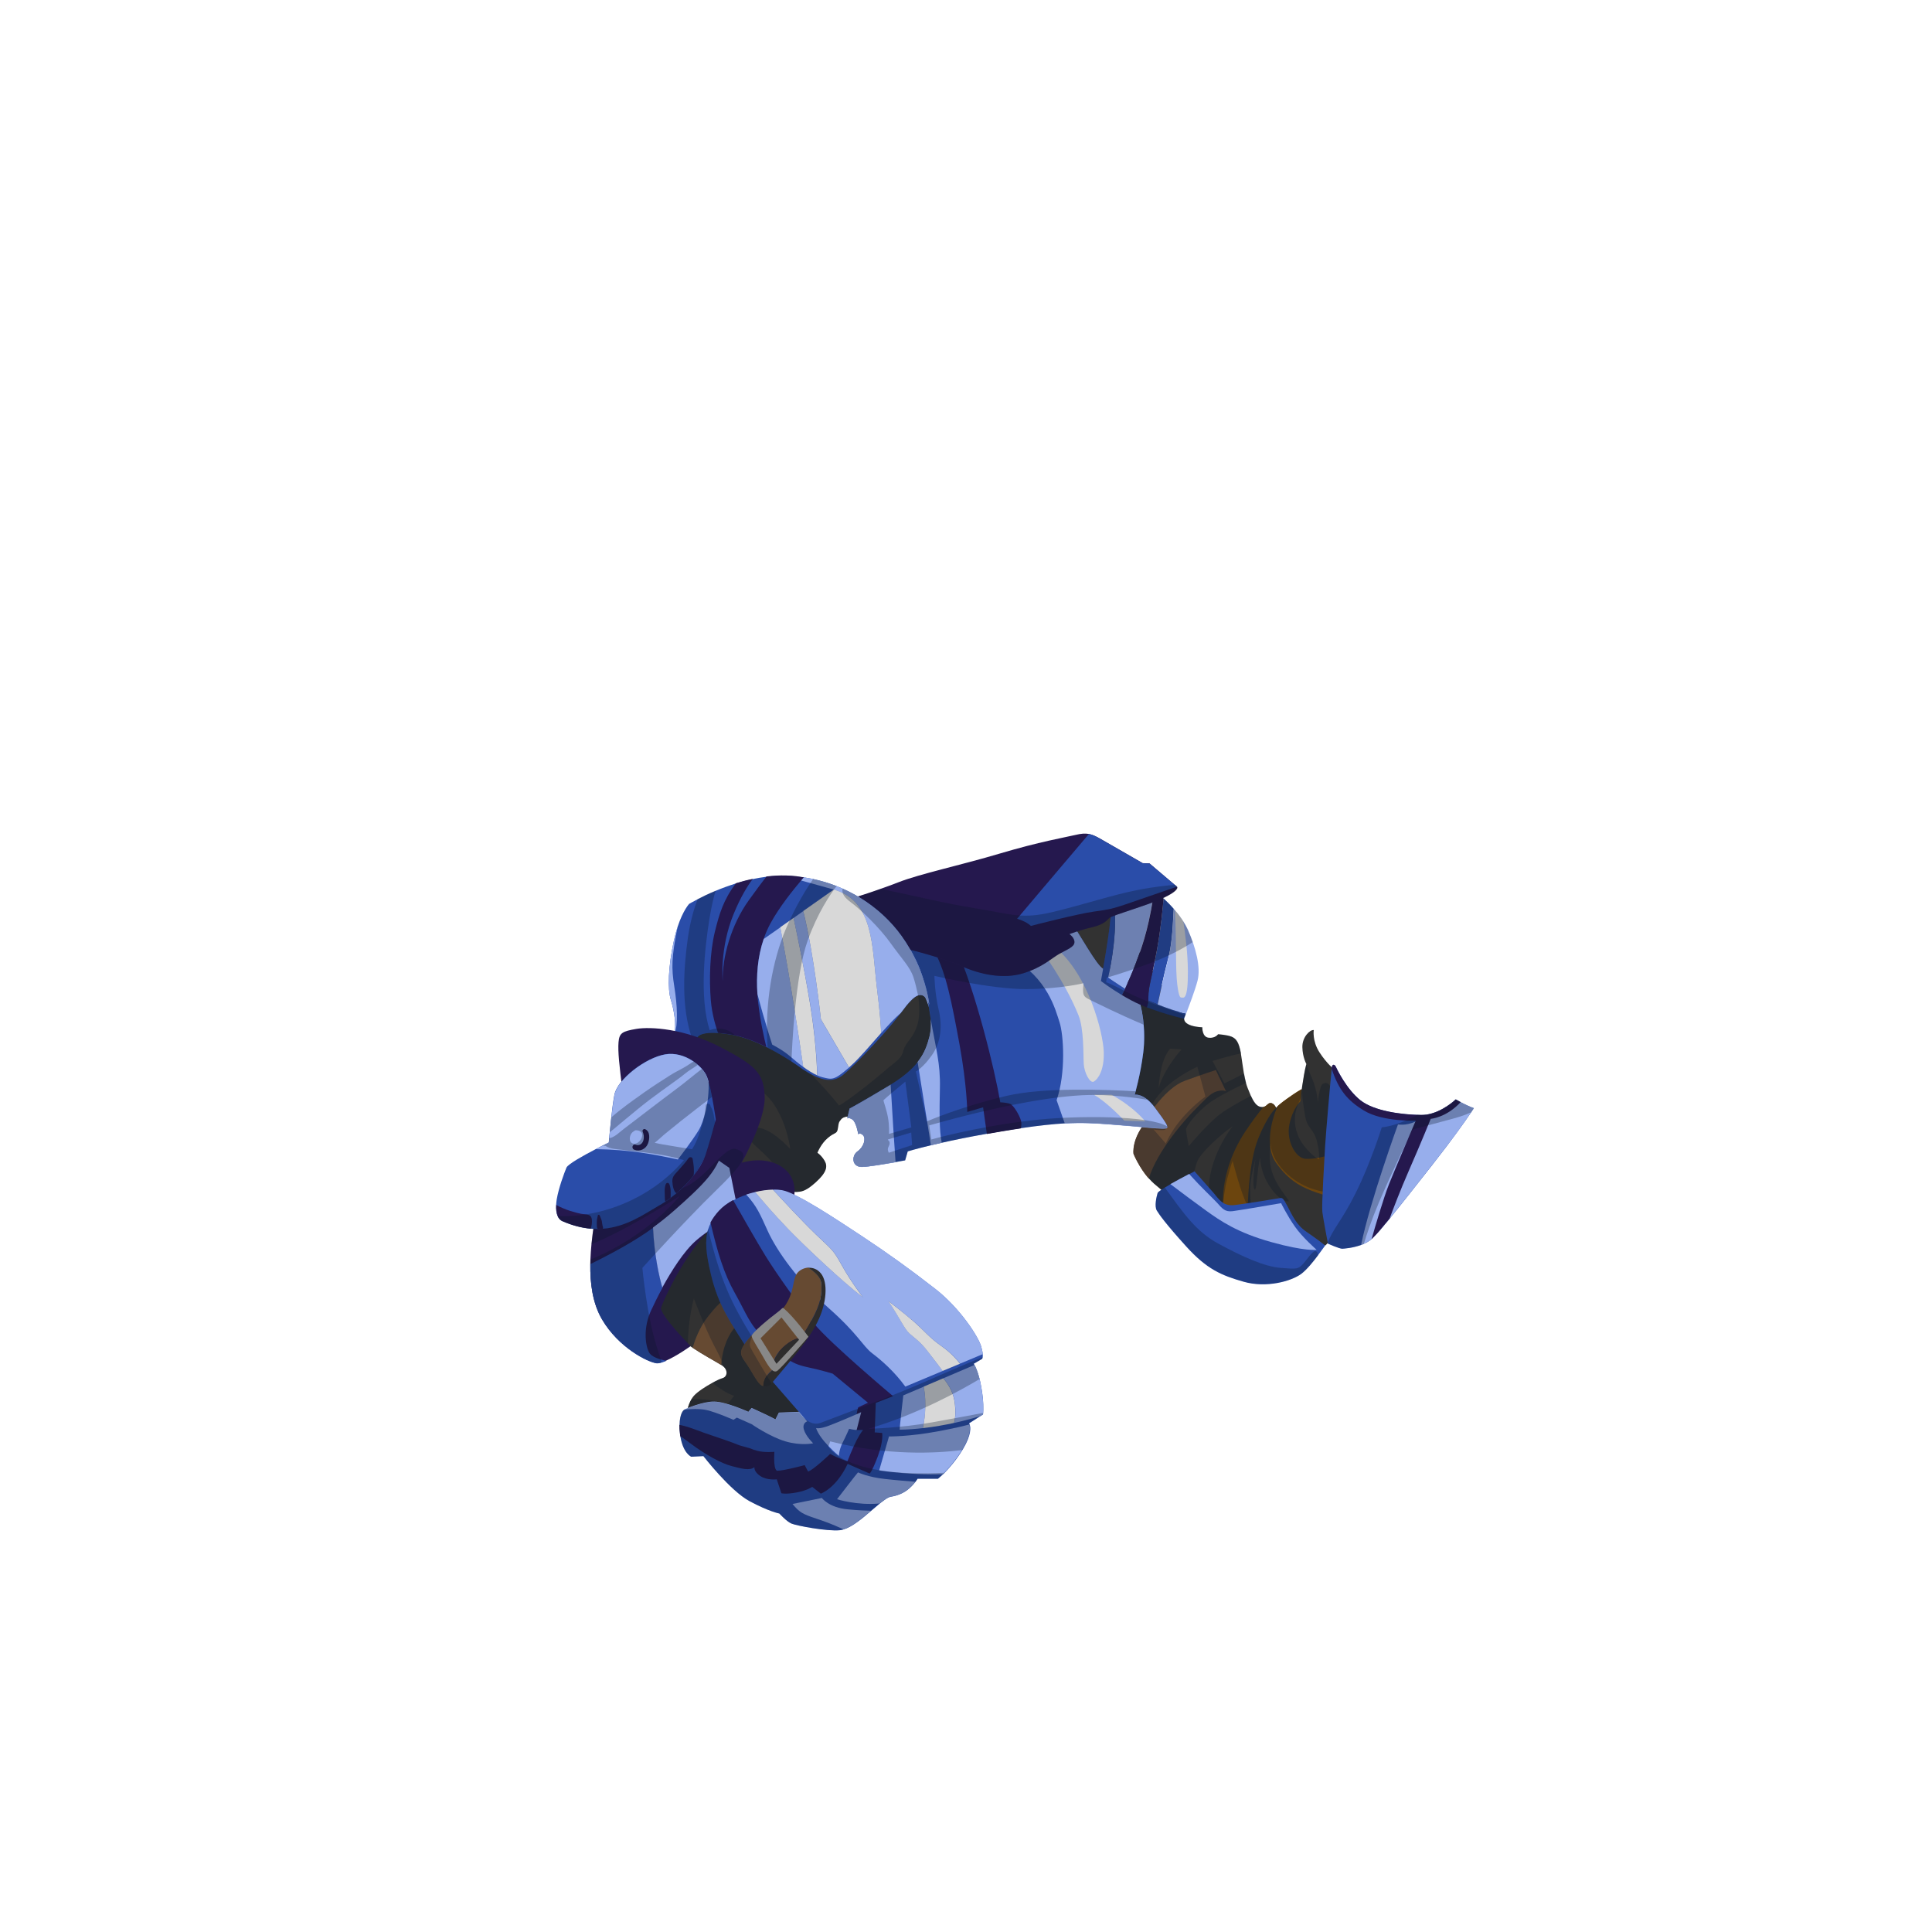 <?xml version="1.0" encoding="utf-8"?>
<!-- Generator: Adobe Illustrator 21.0.2, SVG Export Plug-In . SVG Version: 6.00 Build 0)  -->
<svg version="1.1" id="_x31_4_x5F_Top_x5F_ArmorSuit__x28_ARM_x29_"
	 xmlns="http://www.w3.org/2000/svg" xmlns:xlink="http://www.w3.org/1999/xlink" x="0px" y="0px" viewBox="0 0 2000 2000"
	 enable-background="new 0 0 2000 2000" xml:space="preserve">
<g>
	<g>
		<g>
			<path fill="#323232" d="M964.1,1098.9c-12.3,55.6-85.2,56.9-85.2,56.9s-5.7-0.2-8.2,3s-2.4,3-3.3,9.3c-1,6.2-3,3.6-10.3,9.8
				c-7.4,6.2-10.9,15.5-10.9,15.5s3.9,2.3,7.4,8.2s2.1,12.2-9.2,22.4c-11.4,10.2-15.8,10.5-26.7,9.6l-8.9-1.9l-41.4-9L708.8,1094
				l-0.5-1l16.1-41.9l0.8-2c0,0,198.4-32,223.6-33.4c6.2-0.3,11,1.2,14.6,4.5C974.4,1030.1,973.3,1056.9,964.1,1098.9z"/>
		</g>
		<path opacity="0.3" fill="#091426" enable-background="new    " d="M844.2,1223.9c11.4-10.2,12.8-16.5,9.2-22.4s-7.4-8.2-7.4-8.2
			s3.5-9.3,10.9-15.5s9.4-3.6,10.3-9.8c1-6.2,0.8-6.1,3.3-9.3s8.2-3,8.2-3s72.9-1.2,85.2-56.9c9.3-41.9,10.3-68.7-0.6-78.8
			l-14.4,1.3c0,0,5.3,23.6,1,38.7s-11.9,17.9-14.6,27.2c-2.7,9.3-4.1,8.2-23.2,24.5c-19.1,16.3-43.2,33.7-43.7,32.6
			s-40.6-50.8-78.1-72.8c-25.6-15-51.8-19.2-66-20.4l-16.1,41.9l0.5,1c10.7,4,50,19.1,74.7,32.5c28.9,15.7,34.7,63,34.7,63
			c-32-33.9-47.8-21.5-42.9-11.7c5,9.8,20.3,16.3,36.6,41.9l-3.4,11.9l8.9,1.9C828.5,1234.4,832.9,1234.1,844.2,1223.9z"/>
		<path fill="#323232" d="M1366,1089.5c-7.8-12-6-23.2-6-23.2c-4-0.5-12,7.3-11.8,17.7c0.2,10.4,4.1,17.4,4.1,17.4
			c-0.1,0.3-0.2,0.6-0.2,0.9c-1.5,5.4-3.2,15.9-4,21.5c-0.4,2.3-0.6,3.8-0.6,3.8s-0.1,0-0.2,0.1c-1,0.6-5.9,3.4-14.6,9.6
			c-5.4,3.8-8.4,6.4-10,7.8c-1.3,1.2-1.7,1.7-1.7,1.7s-2.4-5.2-6-4.9c-3,0.2-3.5,3.3-7.1,4c-0.7,0.1-1.6,0.2-2.6,0
			c-4.4-0.5-7.5-5.1-10.4-11.5c-1.1-2.5-2.2-5.2-3.3-8c-0.7-1.7-1.2-3.5-1.8-5.4c-0.8-3.1-1.5-6.4-2.1-9.7c-1.2-6.8-2-13.9-3.1-20.5
			c0-0.1,0-0.1,0-0.2c-2.1-11.6-4.9-15.4-9.7-17.4c-4.9-2-14-2.5-14-2.5s-2.9,4.4-9.8,3.6s-6.5-10.8-6.5-10.8
			c-20.1-1.1-18.8-8.8-18.8-8.8l-6.3-9.6l-66.6-101.5l-46.9,15l57.3,177.7l15.1,19.4l4.3,5.5l1.9,2.4c-13.1,17.3-11,30.8-11,30.8
			s5.8,14.3,15.9,25.7c1.7,1.9,3.5,3.7,5.4,5.4c3.7,3.2,10.3,8.8,18.7,15.3c22.5,17.5,57.9,42.3,84.5,49.3c36.6,9.7,74.2-1,74.2-1
			l2.6-2.7l4.1-33.8l1-50.8l1.3-63.2l0.6-31.2C1381.5,1107.5,1373.8,1101.5,1366,1089.5z"/>
		<path fill="#664A33" d="M1237.3,1148.4c9.7-9.5,15.2-16.6,22.2-18.6s9.7,0,9.7,0l-10.6-22.1c0,0-13,4.1-32.3,11.2
			s-37,35.1-37,35.1l-6.9,7.2l1.9,2.4c-13.1,17.3-11,30.8-11,30.8s5.8,14.3,15.9,25.7C1198.1,1190.8,1228.2,1157.3,1237.3,1148.4z"
			/>
		<path fill="#6C450E" d="M1266.8,1256.2l24.8-4.3c0,0,0.5-47.6,10.8-73c10.2-25.4,18.6-32.1,18.6-32.1s-2.4-5.2-6-4.9
			c-3,0.2-3.5,3.3-7.1,4c-4.6,5.5-11,13.8-18.8,25.5C1273.2,1195.2,1262.9,1226.8,1266.8,1256.2z"/>
		<path fill="#6C450E" d="M1321,1203.8c13.4,18.5,25.9,26.6,53.5,34.3l1-42.1c0,0-15.1,4.6-24.7,3.5s-19.4-18.3-16.1-35.2
			c3.4-16.9,11.5-24.3,11.5-24.3l1.1-12.5c0,0-5.1,2.7-14.8,9.7c-5.4,3.8-8.4,6.4-9.9,7.8C1315.1,1161.9,1309.8,1188.4,1321,1203.8z
			"/>
		<path fill="#323232" d="M811,1368.1l-76.5-99.7c0,0-51.6,47.6-53.2,90.7l5.7,21.9v0.1l0,0c0.6,0.2,14.9,4.6,25.1,10.9
			c1,0.6,2,1.2,2.9,1.9c0.7,0.5,1.4,1,2.1,1.4c9.8,6.6,23.5,14,29.6,17.8c0.4,0.2,0.8,0.5,1.1,0.7c0.1,0.1,0.2,0.2,0.3,0.2
			c5.5,3.9,5.3,11.1-0.3,12.7c-2.2,0.6-6.1,2.4-10.4,4.8c-7,3.8-15.2,9.1-19,13.3c-0.9,1-1.8,2.2-2.5,3.4
			c-4.1,6.7-5.2,15.3-5.2,15.3l26.2,13.8l100.1-9.6l8.7-15.5l12.5-22.5L811,1368.1z"/>
		<path fill="#664A32" d="M749.1,1347c0,0-1.8-2.2-15.6,15.1c-9.5,11.8-14.3,25.6-16.5,33.1c9.8,6.6,23.5,14,29.6,17.8
			c1.3-18.7,8-32.7,15.4-40.2C770.2,1364.6,749.1,1347,749.1,1347z"/>
		<path opacity="0.3" fill="#091426" enable-background="new    " d="M737,1477.3l100.1-9.6l8.7-15.5l4.6-11.9l-39.4-72.2
			l-76.5-99.7c0,0-51.6,47.6-53.2,90.7l5.7,21.9v0.1c0.6,0.2,14.9,4.6,25.1,10.9c0.1-26.4,6.2-47.8,6.2-47.8s11.6,30.7,20,46.9
			c6.3,12.1,9.5,17.8,9.8,23c5.5,3.9,5.3,11.1-0.3,12.7c-2.2,0.6-6.1,2.4-10.4,4.8c6.5,5,16,11.6,22.6,13.3l-7,8.8
			c0,0-15.9-6.1-37.1-5.4c-4.1,6.7-5.2,15.3-5.2,15.3L737,1477.3z"/>
		<path opacity="0.3" fill="#091426" enable-background="new    " d="M1227.9,1225.4c10.2-14,8.1-13.3,11.2-22.4
			s24.6-28.7,36.9-37.1c0,0-27.1,33.8-24.3,70.1s13.8,17.3,13.8,17.3s1.1-18.2,4.8-32.6c3.8-14.4,5.7-19,5.7-19s9,35.2,15.2,45.8
			c6.2,10.6,2-9.7,3.2-21.6s5.2-26.1,5.2-26.1s-3.3,22.4-1.6,29.5s2.8-4,3.9-15c1.1-11.1,2.6-15.8,2.6-15.8s0,11.6,6.7,24.3
			c6.7,12.7,15.7,20.1,20.6,20.8c4.9,0.7,1.6-1.1-6.2-12.8c-7.8-11.7-13.8-24.8-10.1-47.9c0,0-1.6,15.5,17.2,32.6
			c18.8,17,40,18.4,40,18.4l7-31.9l1.3-63.2l-1.4-7.4c-2.5-9.5-5.6-11.5-9.8-9.7c-4.2,1.7-5.5,20-5.5,20s-0.6-12.1-5.7-24.5
			c-2.3-5.5-4.6-10.7-6.4-14.9c-1.5,5.4-3.2,15.9-4,21.5c-0.8,11.7,1.3,21.6,3.1,32.6c1.8,11.1,8.8,12.6,11.9,24.7
			c3,12.1,2.3,19,2.3,19s-6.1-1.9-15.7-14.2c-9.6-12.3-11.6-27.8-7-40.3c3.6-9.8,6-11.4,4.7-17.9c-1,0.6-5.9,3.4-14.6,9.6
			c-5.4,3.8-8.4,6.4-10,7.8c-1.3,1.2-1.7,1.7-1.7,1.7s-2.4-5.2-6-4.9c-3,0.2-3.5,3.3-7.1,4c-0.7,0.1-1.6,0.2-2.6,0
			c-4.4-0.5-7.5-5.1-10.4-11.5c-12.7,6.5-24.2,13.3-29.6,17.1c-14.6,10.3-34.9,35-34.9,35s-2.7-13.7-2.8-17.3
			c-0.1-3.7,13.8-21.6,29.7-31.2c12.1-7.4,26.4-14.2,32.5-17c-0.8-3.1-1.5-6.4-2.1-9.7l-20.4,10.3l-12.3-23.3c0,0,17.8-5.5,29.5-7.8
			c-2.1-11.6-4.9-15.4-9.7-17.4c-4.9-2-14-2.5-14-2.5s-2.9,4.4-9.8,3.6s-6.5-10.8-6.5-10.8c-20.1-1.1-18.8-8.8-18.8-8.8l-6.3-9.6
			l-47.4-11.3l-4.2,102.4l22.7,13.4c0,0-0.5-6.8,13.5-21.3s35.3-23.9,35.3-23.9l8.4,30.9c0,0-28,19.2-41.1,48.5l-12.7-14.5
			c0,0,4.3,0.9,9.1,0.7c4.9-0.2,5-1.9,1.4-6.4c-2.9-3.8-20.4-6.9-26.3-7.9l4.3,5.5l1.9,2.4c-13.1,17.3-11,30.8-11,30.8
			s5.8,14.3,15.9,25.7c1.7,1.9,3.5,3.7,5.4,5.4c3.7,3.2,10.3,8.8,18.7,15.3C1218.1,1236.7,1223.5,1231.4,1227.9,1225.4z
			 M1199.4,1126.4c0,0,0.1-8.5,3.1-21.6s8.8-19.2,8.8-19.2l11.8,0.8C1223.1,1086.3,1205.3,1105.7,1199.4,1126.4z"/>
	</g>
	<g>
		<path fill="#2A4DA9" d="M1208.3,1166.1c-0.5-2.6-3.8-7.4-12.9-19.7c-2.6-3.5-5.1-6.1-7.4-8c-7.8-6.4-13.4-5.2-13.4-5.2
			s0.4-1.3,1-3.6c1.8-6.8,5.8-22.7,7.9-40.2c1.2-9.6,1.2-19.7,0.4-28.8c-1.1-13-3.8-24.1-6.7-29.7c-4.9-9.5-27.1-30.2-32.6-27.6
			c-5.5,2.5-18.5-22.2-35.8-49.1l-18.5,1.2L932.8,966h-0.7c0,0,7,47.2,18.6,56.9c5.2,4.3,8.8,11.7,10.9,19.9
			c0.6,4.3,1.3,8.4,1.9,12.1c0.5,6.5,0,12.9-1.3,18.2c-2.2,8.4-4.9,17.1-12.2,26.4c-5.8,7.3-14.4,15-27.9,23.3
			c-0.8,0.5-1.6,1-2.5,1.5c-33,19.7-40.1,23.2-40.1,23.2l-2.4,10.3c0,0,1.3-1.5,5.3,1.1c4,2.7,6.1,15.2,6.1,15.2s2.1-2,5.1,1.3
			c2.9,3.3,0.7,11.9-5.9,16.5c-6.5,4.6-5.9,16.2,4.5,16.1c6.8-0.1,23.8-3,34.8-5c5.8-1,10-1.8,10-1.8l2.7-9.3c0,0,8.1-2.5,23.9-6.3
			c3.4-0.8,7.1-1.7,11.2-2.6c12.4-2.8,27.9-6,46.6-9.3c4.9-0.9,10.1-1.8,15.5-2.7c7.1-1.2,13.7-2.2,19.8-3.1
			c19.2-2.8,33.5-4.3,45.5-5c18.2-1,31-0.2,46.8,1c29.6,2.1,58.1,5.8,59.1,3.6C1208.3,1167.2,1208.4,1166.7,1208.3,1166.1z"/>
		<path fill="#97AEEC" d="M1096.8,1058.1c4.3,13.2,6.7,52.8-3,80.8l8.5,24.2c18.2-1,31-0.2,46.8,1c29.6,2.1,58.1,5.8,59.1,3.6
			c0.9-2.2-1.5-6-12.8-21.2s-20.8-13.2-20.8-13.2s6-20.4,8.9-43.8s-1.3-49-6.3-58.5c-4.9-9.5-27.1-30.1-32.6-27.6
			s-18.6-22.2-35.8-49.1l-18.4,1.2l-44,35.2C1084.9,1013.1,1092.4,1044.9,1096.8,1058.1z"/>
		<path fill="#25184E" d="M1056.9,1160c-1.7-5.8-7.6-15.9-11.3-17.3c-3.7-1.4-10.1-1.6-10.1-1.6c-5.9-34.3-25.4-114.1-45.4-159
			c0,0-34.3-18.6-22.4,3.4c11.8,22,17.7,52.9,25.6,95.7c7.8,42.8,8,69.9,8,69.9l16.4-4.8l3.9,27.6c5-0.9,10.1-1.8,15.5-2.7
			c7.1-1.2,13.7-2.2,19.7-3.1C1057.3,1165.6,1057.6,1162.6,1056.9,1160z"/>
		<path fill="#97AEEC" d="M950.7,1022.9c5.2,4.3,8.8,11.7,10.9,19.9l0,0c-5.4-36.4-10.8-45.6-28.8-76.8h-0.7
			C932.1,966,939.1,1013.3,950.7,1022.9z"/>
		<path fill="#97AEEC" d="M973,1126.5c0.6-26.1-4.3-41.1-9.5-71.6c0.5,6.5,0,12.9-1.3,18.1c-2.2,8.4-4.9,17.1-12.3,26.4l13.8,86.2
			c3.4-0.8,7.1-1.7,11.2-2.6C972.2,1170.1,972.5,1149.6,973,1126.5z"/>
		<path fill="#97AEEC" d="M919.6,1124.4c-33,19.7-40.1,23.2-40.1,23.2l-2.4,10.3c0,0,1.3-1.5,5.3,1.1s6.1,15.2,6.1,15.2
			s2.1-2,5.1,1.3s0.7,11.9-5.9,16.5c-6.5,4.6-5.9,16.2,4.5,16.1c6.8-0.1,23.8-3,34.9-4.9c-1.1-15.5-3.2-46.5-5.1-80.3
			C921.2,1123.4,920.4,1123.9,919.6,1124.4z"/>
		<path fill="#D8D8D8" d="M1076.1,980.7c24.8,35,34.2,55.5,40.2,69.9s5,42,5.6,51s6.5,20.4,10.5,18c4.1-2.4,10.9-11.5,10.2-31
			s-15.8-79.6-50.2-107.9L1076.1,980.7L1076.1,980.7z"/>
		<path fill="#D8D8D8" d="M1132.4,1133.3c13.8,7.7,31.5,26.8,31.5,26.8l21.6,0.8c0,0-10.7-14.3-34.8-27.6L1132.4,1133.3
			L1132.4,1133.3z"/>
	</g>
	<path opacity="0.3" fill="#091426" enable-background="new    " d="M1144.6,1003.4c-5.5,2.5-18.5-22.2-35.8-49.1l-18.5,1.2
		L932.8,966c9,15.6,14.9,25.7,19.1,36.5c4.3,10.8,7,22.1,9.7,40.3c1,3.9,1.6,8.1,1.9,12.1c0.5,6.5,0,12.9-1.3,18.2
		c-2.2,8.4-4.9,17.1-12.2,26.4c-5.8,7.3-14.4,15-27.9,23.3c-0.8,0.5-1.6,1-2.5,1.5c-33,19.7-40.1,23.2-40.1,23.2l-2.4,10.3
		c0,0,1.3-1.5,5.3,1.1c4,2.7,6.1,15.2,6.1,15.2s2.1-2,5.1,1.3c2.9,3.3,0.7,11.9-5.9,16.5c-6.5,4.6-5.9,16.2,4.5,16.1
		c6.8-0.1,23.8-3,34.8-5c5.8-1,10-1.8,10-1.8l2.7-9.3c0,0,8.1-2.5,23.9-6.3c3.4-0.8,7.1-1.7,11.2-2.6c12.4-2.8,27.9-6,46.6-9.3
		c4.9-0.9,10.1-1.8,15.5-2.7c7.1-1.2,13.7-2.2,19.8-3.1c19.2-2.8,33.5-4.3,45.5-5c18.2-1,31-0.2,46.8,1c29.6,2.1,58.1,5.8,59.1,3.6
		c0.2-0.4,0.2-0.9,0.1-1.5c-17.4-11-92.6-11.9-142.1-6c-57.8,6.9-102,19.6-102,19.6l-2.2-14.6c71.7-20.2,123.6-29.4,158.2-31.2
		c29.4-1.5,59.4,3.2,67.8,4.7c-7.8-6.4-13.4-5.2-13.4-5.2s0.4-1.3,1-3.6c-29.3-1.7-95.5-4.3-133.3,4.7
		c-49.5,11.7-82.7,26.5-82.7,26.5l-11.4-51.7c0,0,7.3-3.6,16.6-16.9s11.1-29.7,7-47s-4.4-35.1-4.4-35.1s58.5,13.8,94.7,13.7
		c36.1-0.1,59.7-6.1,59.7-6.1c-1.2,12.2-0.7,13.7,7,17.4c7.2,3.5,29.3,14.6,55.1,25.5c-1.1-13-3.8-24.1-6.7-29.7
		C1172.2,1021.5,1150.1,1000.8,1144.6,1003.4z M914.6,1138.9c0.3-0.7,22.6-19.2,22.6-19.2l6.2,47.4l-23.1,6.7c0,0,0.5-8.5-1.1-17.1
		S914.3,1139.6,914.6,1138.9z M920.1,1193.3c-2.5-4.6,0.4-6.3,0.8-9.2c0.4-2.9-1.2-2.9-1.8-4.5l24.2-7.2l0.9,13L920.1,1193.3z"/>
	<g>
		<g>
			<path fill="#2A4DA9" d="M1352.5,1275.2c-11-7.5-14.9-17.6-19.7-26.5c-4.8-9-5.2-8.9-8.7-8.3c-3.4,0.6-33.8,5.6-46.2,7.1
				c-12.3,1.5-16.7-7-21.5-12.5s-19.8-22.4-19.8-22.4s-2.3,1.2-5.7,2.9c-5.1,2.7-12.8,6.7-19.4,10.5c-2.1,1.2-4.1,2.4-5.9,3.5
				c-4.1,2.5-7,4.6-7.3,5.6c-1.1,3.6-3.5,13.7-0.8,18.1s9.3,13.8,30.5,37.2c21.2,23.4,36.2,29.9,59.5,36.5s49.2-0.4,59.7-8.3
				c5.6-4.3,12.2-12.4,17.1-19c4.2-5.6,7.2-10,7.5-10.1C1371.9,1289.2,1363.5,1282.7,1352.5,1275.2z"/>
			<path fill="#97AEEC" d="M1316,1285.8c35.1,9.8,47,8,47,8s-14.5-12.6-22.5-24s-14.3-24.3-14.3-24.3s-42.1,7.3-50.2,8.3
				s-10.7-2.8-16.1-8.7c-4.7-5.1-15.9-15.4-28.9-29.8c-5.1,2.7-12.8,6.7-19.4,10.5c8.3,6.3,26.3,19.8,37.2,27.6
				C1263.4,1263.9,1280.9,1276,1316,1285.8z"/>
			<path opacity="0.3" fill="#091426" enable-background="new    " d="M1349.7,1307.5c-5.8,6.7-7.3,6.3-24,5s-39.5-11.5-64.7-25.2
				c-22.8-12.4-35.6-31-55.2-58c-4.1,2.5-7,4.6-7.3,5.6c-1.1,3.6-3.5,13.7-0.8,18.1s9.3,13.8,30.5,37.2
				c21.2,23.4,36.2,29.9,59.5,36.5s49.2-0.4,59.7-8.3c5.6-4.3,12.2-12.4,17.1-19C1362.4,1288.6,1355.3,1301.1,1349.7,1307.5z"/>
		</g>
		<g>
			<path fill="none" d="M1465.2,1161C1465.2,1161,1465.3,1161,1465.2,1161c-1.6,0.7-3.1,1.2-4.5,1.7
				C1462.2,1162.3,1463.7,1161.7,1465.2,1161z"/>
			<g>
				<path fill="#2A4DA9" d="M1525.7,1147.2c0,0-0.9,1.5-2.8,4.3c-5.3,7.9-18.2,26.4-40.8,55.2c-18.3,23.2-32.7,41.6-43.5,54.8
					c-7.4,9.1-13.1,15.8-17.2,19.8c-0.4,0.5-0.9,0.9-1.4,1.3c-2.4,2.1-5.2,3.7-8.1,5c-1,0.4-1.9,0.8-2.9,1.2
					c-8.7,3.2-17.7,3.8-19.5,3.9c-2.8,0.1-14.8-5.2-14.8-5.2s-0.1-0.4-0.2-1c-0.9-4.8-4.9-25.9-5.6-31.8c-0.9-6.7,2.1-54.5,2.9-69
					c0.8-13.3,5.5-67.6,6.8-79.2c0.1-1.1,0.2-1.8,0.3-2.1c0.7-3.3,3-2.2,4,0s11,23.2,25.5,34.7c13.7,10.8,40,14.5,59.2,15.1
					c1.2,0,2.3,0.1,3.4,0.1c1.8,0,3.7-0.1,5.4-0.3c16.9-2.4,30.6-15.8,30.6-15.8s2,1.2,5.1,2.9
					C1515.6,1142.8,1520.6,1145.3,1525.7,1147.2z"/>
			</g>
			<path fill="#97AEEC" d="M1525.7,1147.2c0,0-12.7,20.2-43.7,59.5c-18.3,23.2-32.7,41.6-43.5,54.8c-7.4,9.1-13.1,15.8-17.2,19.8
				c-0.4,0.5-0.9,0.9-1.4,1.3c-3.2,2.7-7,4.7-10.9,6.2c9.1-45,38.2-124.8,38.2-124.8s7.8,1.7,18.1-2.9c2.9-1.3,6.1-3.2,9.3-5.7
				c0.6-0.5,1.2-1,1.9-1.5c16.9-2.4,30.6-15.8,30.6-15.8s2,1.2,5.1,2.9C1515.6,1142.8,1520.6,1145.3,1525.7,1147.2z"/>
			<path fill="#25184E" d="M1512.1,1140.9c-15,16.2-31,17.3-31,17.3s-9.6,23.8-22.9,54.2c-8.6,19.7-15.7,38.3-19.7,49.1
				c-7.4,9.1-13.1,15.8-17.2,19.8c-0.4,0.5-0.9,0.9-1.4,1.3c3.5-12.4,12.5-43,18.1-57c6.5-16.3,24.3-57.8,27.2-64.6
				c0.3-0.6,0.4-0.9,0.4-0.9s-34.3,1.4-53.7-10.5c-17.4-10.6-26.1-21.5-33.4-43.2c0.1-1.1,0.2-1.8,0.3-2.1c0.7-3.3,3-2.2,4,0
				s11,23.2,25.5,34.7c14.5,11.4,43.3,14.9,62.7,15.2c1.8,0,3.7-0.1,5.4-0.3c16.9-2.4,30.6-15.8,30.6-15.8
				S1509,1139.2,1512.1,1140.9z"/>
		</g>
		<path opacity="0.3" fill="#091426" enable-background="new    " d="M1462.4,1169.2c0,0,22-5.8,42.2-11.3
			c8.3-2.3,14.1-4.5,18.2-6.4c1.9-2.9,2.8-4.3,2.8-4.3c-5-1.9-10-4.3-13.6-6.3c-3.1-1.6-5.1-2.9-5.1-2.9s-13.7,13.4-30.6,15.8
			c-1.8,0.2-3.6,0.4-5.4,0.3c-1.1,0-2.3,0-3.4-0.1c-22.4,12.3-37.1,13-37.1,13s-11.2,36.3-27.1,68.2c-14.8,29.5-23.2,36.3-28.8,51.2
			c0.1,0.6,0.2,1,0.2,1s12.1,5.2,14.8,5.2c1.8-0.1,10.8-0.6,19.5-3.9c1-0.4,1.9-0.7,2.9-1.2c2.8-9.3,7.8-24.4,15.6-42.9
			C1441.1,1212.8,1462.4,1169.2,1462.4,1169.2z"/>
	</g>
	<g>
		<g>
			<path fill="#2A4DA9" d="M1188.8,1032.3c0,1.3,0,2.4-0.1,3.5c3.1,1.3,6.3,2.6,9.6,3.9c1.3-6.2,6.6-30.9,10.5-45.6
				c4.1-15.2,4.9-28.4,6.2-53.4c-4.3-4.8-8.2-8.6-10.5-10.7c-0.7,9.1-2.7,30.9-6.9,53.7C1192.2,1013.8,1188.8,1021.1,1188.8,1032.3z
				"/>
			<path fill="#97AEEC" d="M1147,1012c0,0,9.3,6.4,17.5,11.6c3.1-6.6,7.5-16.6,11-25.8c5.5-14.5,12.5-32.9,18-67.3l-39.8,9.5
				C1156.6,972.8,1147,1012,1147,1012z"/>
			<path fill="#203C81" d="M1227.8,1049.1c-0.5,1.3-0.9,2.4-1.3,3.2c-0.6,1.4-0.9,2.3-0.9,2.3s-20-4.7-38.5-11.9
				c0.7-1.7,1.3-4,1.5-7c3.1,1.3,6.3,2.6,9.6,3.9C1208.7,1043.8,1219.7,1047.6,1227.8,1049.1z"/>
			<path fill="#2A4DA9" d="M1139.7,1015.5c0,0,9.4,7.2,21.8,14.6c0.6-1.2,1.7-3.5,3.1-6.5c-8.3-5.2-17.5-11.6-17.5-11.6
				s9.7-39.2,6.7-72l-3.5,0.8C1149.8,961.4,1139.7,1015.5,1139.7,1015.5z"/>
			<path fill="#25184E" d="M1204.5,930.1c-0.7,9.1-2.7,30.9-6.9,53.7c-5.5,29.9-8.9,37.2-8.8,48.5c0,1.3,0,2.4-0.1,3.5
				c-0.3,3-0.9,5.3-1.5,7c-2.3-0.9-4.6-1.8-6.8-2.8c-6.5-2.8-13-6.4-18.9-9.9c0.6-1.2,1.7-3.5,3.1-6.5c3.1-6.6,7.5-16.6,11-25.8
				c5.5-14.5,12.5-32.9,18-67.3l9-2.2C1202.5,928.3,1203.3,929,1204.5,930.1z"/>
			<path fill="#97AEEC" d="M1239.7,1015.2c-2.6,9.9-8.6,25.7-11.8,34c-8.1-1.5-19.2-5.3-29.5-9.4c1.3-6.2,6.6-30.9,10.5-45.6
				c4.1-15.2,4.9-28.4,6.2-53.4c0.4,0.5,0.8,1,1.3,1.5c3,3.5,6,7.5,8.7,11.7c1.8,2.8,3.3,5.7,4.7,8.6
				C1237.8,981.1,1243.3,1001.2,1239.7,1015.2z"/>
			<path fill="#D8D8D8" d="M1223.8,1032.7c1.5,0.1,6.1,2.5,5.9-27.3c-0.1-19-2.8-39.2-4.7-51.5c-2.7-4.3-5.7-8.2-8.7-11.7
				c1.7,37.2,0.5,62.1,2.4,77C1220.6,1034.3,1222.3,1032.6,1223.8,1032.7z"/>
		</g>
		<g opacity="0.3">
			<path fill="#091426" d="M1145.1,1016.8l0.6-4.8c0,0,13.2-3.3,44.1-14.6c22.2-8.1,37.8-17.5,44.9-22.1c-1.5-4.2-3.2-8.5-5-12.6
				c-1.3-3-2.9-5.9-4.7-8.6c-2.7-4.3-5.7-8.2-8.7-11.7c-0.4-0.5-0.9-1-1.3-1.5c-4.3-4.9-8.2-8.6-10.5-10.7c-1.3-1.1-2-1.8-2-1.8
				l-9,2.2l-39.8,9.5l-3.5,0.8c-0.4,20.6-10.5,74.7-10.5,74.7s9.4,7.2,21.8,14.6c5.9,3.5,12.4,7.1,18.9,9.9c2.2,1,4.5,1.9,6.8,2.8
				c18.5,7.2,38.5,11.9,38.5,11.9s0.3-0.8,0.9-2.3c0.2-0.5,0.4-1,0.6-1.6c-34.5-11.7-49.9-18.2-63.3-25.2
				C1150,1018.4,1145.1,1016.8,1145.1,1016.8z"/>
		</g>
	</g>
	<g>
		<path fill="#25184E" d="M1183,937.8c-27,9.1-32.1,10.8-34.4,12.2c-2.2,1.5-4.4,6.6-17.9,9.8S1107,967,1107,967s5.4,3.6,5.2,8.5
			s-7.5,7.3-15.8,12s-17.6,14.2-37.8,20.2c-20.1,6-43.6,1.2-63-7.4c-19.4-8.6-48.8-16-60-18.8s-48.5-53.2-48.5-53.2
			s10.5-3.2,24.6-8.2c5.7-2,12-4.3,18.4-6.8c22.2-8.7,64.6-17.7,105.2-29.8s67-16.6,78.1-19.2c5.8-1.4,9.9-1.7,13.8-1
			c3.5,0.7,6.8,2.2,11,4.5c8.8,5,44.7,25.7,44.7,25.7l7.1,0.3c0,0,19.5,16.5,26.1,22.2c1.1,0.9,1.8,1.6,2.1,1.8
			c0.1,0,0.1,0.1,0.1,0.1C1220,919.7,1216.3,926.5,1183,937.8z"/>
		<path fill="#2A4DA9" d="M1067.2,958.5c0,0,48.1-12.5,65-14.8s19.9-3.2,31.8-7.1c9.2-3.1,40.7-14,54.3-18.7l-0.1-0.1
			c-1.9-1.6-28.2-23.9-28.2-23.9l-7.1-0.3c0,0-36-20.8-44.7-25.7c-4.2-2.4-7.5-3.9-11-4.5c-33.5,39.3-74.3,87.7-74.3,87.7
			S1062,953.6,1067.2,958.5z"/>
		<path opacity="0.3" fill="#091426" enable-background="new    " d="M935.8,981.5c11.2,2.8,40.6,10.1,60,18.8
			c19.4,8.6,42.9,13.4,63,7.4c20.1-6,29.5-15.4,37.8-20.2c8.3-4.7,15.6-7.1,15.8-12s-5.2-8.5-5.2-8.5s10.2-4.1,23.8-7.2
			s15.6-8.2,17.9-9.8c2.2-1.5,7.4-3.1,34.4-12.2c33.4-11.3,37-18,35.4-19.9c0-0.1-0.1-0.1-0.1-0.1c-0.3-0.2-1-0.9-2.1-1.8
			c-7.1,0.5-20.9,1.8-38.7,5.3c-26.4,5.1-56.1,15.2-88,22.8s-41.8,2.5-80-3.8c-32-5.2-56.7-11.5-97.7-20.1
			c-14.1,5-24.6,8.2-24.6,8.2S924.5,978.8,935.8,981.5z"/>
	</g>
	<g>
		<g>
			<path fill="#2A4DA9" d="M933.3,969c-14.8-20.7-36-38-61.1-49.1c-2-0.9-4.1-1.8-6.2-2.6c-7.8-3.1-15.9-5.5-24.3-7.3
				c-3.1-0.7-6.3-1.3-9.4-1.7l0,0c-2.6-0.4-5.3-0.7-8-1c-3.5-0.3-7-0.6-10.5-0.7c-6.8-0.2-13.6,0.2-20.3,1
				c-4.8,0.6-9.6,1.4-14.2,2.4c-6,1.3-11.9,2.8-17.4,4.5c-7.6,2.4-14.7,5-20.9,7.6c-7.5,3.1-13.9,6.2-18.6,8.7c-5.7,2.9-9,4.9-9,4.9
				s-6.3,6.6-11.9,23.6c-1.3,4.1-2.6,8.7-3.8,14c-6,27.5-6.8,50.4-3.2,61.9c3.5,11.4,5.7,25.6,3.5,35.6l0.3,0.1l18.1,3.8l5,1
				c0,0-0.9-7.8,22-6.3c3.4,0.2,7.4,0.7,12,1.4c2.1,0.3,4.2,0.7,6.3,1.2c10.8,2.5,21.8,7,31.7,11.9c0.4,0.2,0.9,0.4,1.3,0.7
				c9.7,4.9,18.3,10.1,24.7,14.3c0.2,0.1,0.4,0.2,0.5,0.3c6.7,4.4,10.8,7.5,10.8,7.5c0.4,0.3,0.9,0.6,1.4,0.9
				c4.4,2.8,9.2,5.7,14.1,7.6c8.8,3.6,18.1,4.4,26.5-2.4c2-1.6,4.4-3.8,7.1-6.3c9.1-8.5,21.5-21.4,32.6-33.8
				c7.9-8.8,15.1-17.3,20.1-24c0.3-0.4,0.7-0.9,1-1.3c6.8-9.3,12.3-15.3,17-17c4.6-1.6,8.4,1.2,11.7,9.6
				C962,1040,958.7,1004.3,933.3,969z"/>
			<path fill="#97AEEC" d="M698,1021c-3-18.5-2.9-30.5,3.5-61.8c-1.3,4.1-2.6,8.7-3.8,14.1c-6,27.5-6.8,50.4-3.2,61.9
				c3.6,11.5,5.7,25.6,3.6,35.6l0.3,0.1C701.9,1060,701.3,1041.7,698,1021z"/>
			<path fill="#25184E" d="M832.2,908.2c-0.8,1-1.8,2-2.8,3.2c-8.4,9.9-22.6,27.5-31.8,44.4c-2.8,5.2-5.1,10.5-7,16
				c-6.4,18.6-7.8,38.6-6.6,57c0.2,2.9,0.4,5.8,0.8,8.6c2.1,18.9,6.3,37.6,8.5,46.4c-11.9-5.9-25.3-11.1-38-13.1
				c-4.6-0.7-8.6-1.2-12-1.4c-2.1-5.9-6.3-19.1-7.5-34.2c-1.6-20.4-1.2-48.5,4.3-70.8c4.5-18.1,8.7-32.8,21.8-50
				c5.5-1.7,11.4-3.3,17.4-4.5c-5.4,7.1-12.6,18.7-19.9,36.5c-14.5,35.3-11.3,69.1-11.3,69.1c-0.5-24.2,8.6-57.8,27.1-83.5
				c8.6-12,14.5-19.8,18.3-24.6c6.7-0.8,13.5-1.2,20.3-1c3.5,0.1,7,0.3,10.5,0.7C826.9,907.5,829.6,907.8,832.2,908.2z"/>
			<path fill="#97AEEC" d="M831.5,943.2l-10,7.1c2.8,12.9,10.3,48.4,16.7,86.1c6,35.4,7.5,64.5,7.9,76.9c1.8,0.8,3.5,1.4,5.1,1.8
				c10.2,2.5,12,3.6,27.7-10l-29.1-49.9C849.8,1055.1,842.5,987,831.5,943.2z"/>
			<path fill="#97AEEC" d="M962,1040c0,0-3.4-35.7-28.7-71c-22.2-30.9-58.6-54.4-101.1-60.8c-0.8,1-1.8,2.1-2.8,3.3
				c8.1,2.2,22.7,6.3,33.8,9.4c41.8,12.3,39.3,58.9,44.7,102.8c2.9,23.4,3.9,37.6,4.3,45.7c7.2-8,14.1-15.6,20.2-20.7
				c0.3-0.4,0.7-0.9,1-1.3C947,1028.8,955.5,1023.2,962,1040z"/>
			<path fill="#97AEEC" d="M790.6,972c-6.4,18.6-7.8,38.6-6.5,57c7.4,28.5,15.3,52.4,15.3,52.4s10.5,5.2,18.5,12.1
				c3.6,3.1,8.4,7.2,13.7,11c-3.4-22.9-13.7-91.8-23.8-144.5L790.6,972z"/>
			<path fill="#D8D8D8" d="M821.5,950.2l-13.8,9.7c10.2,52.7,20.5,121.6,23.8,144.5c4.8,3.5,9.8,6.7,14.5,8.8
				c-0.4-12.4-1.9-41.5-7.9-76.9C831.8,998.7,824.3,963.1,821.5,950.2z"/>
			<path fill="#D8D8D8" d="M849.8,1055.1l29.1,49.9c0.7-0.6,1.4-1.2,2.1-1.9c8.8-7.8,20.2-21.4,31.2-33.8
				c-0.4-8.2-1.4-22.4-4.3-45.7c-5.4-43.9-2.9-90.5-44.7-102.8l-31.7,22.3C842.5,987,849.8,1055.1,849.8,1055.1z"/>
		</g>
		<path opacity="0.3" fill="#091426" enable-background="new    " d="M734.7,1066.5c-11-33.8-5.1-85.5-0.3-115.3
			c2.4-14.6,4.7-23.6,6.4-29.1c-7.5,3.1-13.9,6.2-18.6,8.7c-3.5,9-7.6,22.5-10.1,40c-4.3,30.9-7.3,70.6,4.2,103.9l5,1
			c0,0-0.9-7.8,22-6.3c3.4,0.2,7.4,0.7,12,1.4c2.1,0.3,4.2,0.7,6.3,1.2C748,1060,734.7,1066.5,734.7,1066.5z"/>
		<path opacity="0.3" fill="#091426" enable-background="new    " d="M866,917.3c-7.8-3.1-15.9-5.5-24.3-7.3
			c-5.4,7.8-18,27.2-28.6,52.6c-13.2,31.7-21.7,75.7-18.5,122c9.7,4.9,18.3,10.1,24.7,14.3c0.6-15.3,3.9-89.6,16.9-125.5
			C846.5,944.8,859.4,925.9,866,917.3z"/>
		<path opacity="0.3" fill="#091426" enable-background="new    " d="M962,1040c0,0-3.4-35.7-28.7-71c-14.8-20.7-36-38-61.1-49.1
			c-0.9,5.3,1.8,9.1,8.8,14.3c10.4,7.7,29.6,26.2,40.9,42.1c11.3,15.9,20,24.4,23.6,35.1c1.9,5.6,3.6,13.1,4.9,19
			C955,1028.8,958.8,1031.6,962,1040z"/>
	</g>
	<g>
		<g>
			<g>
				<g>
					<path fill="#97AEEC" d="M764.2,1255.4L764.2,1255.4L764.2,1255.4z"/>
					<path fill="#25184E" d="M808.8,1207.6c-18.2-11.7-41-3.9-41-3.9s24.6-44,23.8-68.3c-0.9-24.3-8.8-32.2-46-51.5
						s-72.2-21.2-86.8-18.8c-14.5,2.5-17.7,4.1-18.5,13.8s0.9,24.5,4,49.5c0,0-18.6,81.4-26.6,122.7c-1.3,6.9-2.3,12.7-2.9,16.8
						c-0.9,6.2-1.8,13-2.5,20c-0.5,5.2-0.9,10.5-1.1,16c-0.1,1.5-0.1,3-0.1,4.4c-0.3,20,2.3,40.7,12.2,57.5c17,29,47,44,56.2,45.2
						c1.5,0.2,3.4-0.1,5.5-0.8c1.5-0.5,3.1-1.1,4.8-1.8c11.2-4.9,25.1-14.9,25.1-14.9s-32.8-33.2-30.5-40s19.2-45.4,45-75.2
						c1.3-1.5,2.6-2.9,4.1-4.2c4.1-3.9,8.9-7.4,14.1-10.5c5.2-3.1,10.8-5.9,16.5-8.3c27.6-11.8,57.8-16,57.8-16
						S827,1219.3,808.8,1207.6z"/>
				</g>
				<path fill="#2A4DA9" d="M671.8,1399.8c-4.1-8.1-5.8-25.9,2.2-43.2c2.8-6,6.8-14.4,11.8-23.5c9.4-17.5,22-37.6,35-49
					c-13,11.3-25.6,31.5-35,49c-3.1-11-8.3-33.3-9.6-62.2c-19.2,13.9-39.7,25.1-65.1,37.7c-0.3,20,2.3,40.7,12.2,57.5
					c17,29,47,44,56.2,45.2c2.5,0.3,6.2-0.8,10.4-2.6C683.6,1407.5,674.4,1405,671.8,1399.8z"/>
				<path fill="#97AEEC" d="M720.8,1284c4.2-3.6,8.5-6.9,12.9-9.8c8.2-7.7,19.2-13.9,30.6-18.8L755,1209l-10.8-7.5
					c-0.2,0.5-0.4,0.9-0.7,1.4c-5.2,10.5-12,19.2-27,33.4c-5.1,4.8-11.1,10.3-18.3,16.6c-7.4,6.5-14.7,12.3-22.2,17.8l0,0
					c1.3,29,6.5,51.3,9.6,62.2C695.2,1315.5,707.8,1295.3,720.8,1284z"/>
			</g>
			<path opacity="0.3" fill="#091426" enable-background="new    " d="M665,1312.5c0,0,43.8-48.6,75.1-79s36.2-39.5,21.9-44
				s-37.8,44.5-67.5,42c-19.3-1.6-54.4,10.8-76.8,19.7c-1.3,6.9-2.3,12.7-2.9,16.8c-0.9,6.2-1.8,13-2.5,20
				c38.3-15.5,91.4-50,91.4-50s-32.2,41.3-92.5,65.9c-0.1,1.5-0.1,3-0.1,4.4c-0.3,20,2.3,40.7,12.2,57.5c17,29,47,44,56.2,45.2
				c1.5,0.2,3.4-0.1,5.5-0.8c-1.1-3.5-2.4-7.4-3.8-11.7C669.5,1363.7,665,1312.5,665,1312.5z"/>
		</g>
		<g>
			<g>
				<path fill="#2A4DA9" d="M729.5,1197.8c-2.2,5.9-6.2,12.5-11.4,19.1c-0.1,0.2-0.3,0.3-0.4,0.5c3.4-5,6.4-10.3,9.4-15.5
					C727.9,1200.6,728.7,1199.2,729.5,1197.8z"/>
				<path fill="#2A4DA9" d="M741,1158.8c0,0-0.3,1.2-0.9,3.3c-1.7,6.6-5.9,21.8-10.1,34.5c-0.2,0.4-0.3,0.9-0.5,1.3
					c-0.8,1.4-1.6,2.7-2.4,4.1c-3,5.2-6,10.5-9.4,15.5c-4.9,6.2-10.9,12.3-17.6,17.9c-1.9,1.6-3.9,3.2-5.9,4.7
					c-1.8,1.4-3.7,2.7-5.5,3.9c-2.3,1.5-4.6,3-7,4.3c-15,8.6-33.2,21.8-57.6,23.7c-1.8,0.1-3.6,0.2-5.5,0.2c-2.3,0-4.7-0.1-7.1-0.3
					c-9-0.8-18.9-3.2-29.6-7.9c-2-0.9-3.6-2.7-4.7-5.2c-1.2-2.9-1.8-6.7-1.5-11.4c0.1-1.8,0.3-3.7,0.6-5.7c2-12,7.7-27.2,10.1-33
					c1.5-3.6,17.9-12.7,30.2-19.1c2.7-1.4,5.2-2.7,7.3-3.8c3.8-1.9,6.3-3.1,6.3-3.1s0.2-1.8,0.4-4.7c0.2-1.7,0.3-3.7,0.6-6
					c0.4-4.4,1-9.8,1.6-15.4c0.9-8.3,2-17,3.2-23.2c3-16.2,32-38.5,52.5-42c11-1.9,21.5,1.9,29.4,7.4c1.6,1.1,3,2.3,4.4,3.4
					c1.5,1.3,2.9,2.7,4.2,4.1c2.4,2.8,4.2,5.5,5.2,8c0.5,1.4,1.1,3.1,1.7,5.1c1.2,4.4,2.5,10,3.6,15.7
					C739.3,1147.1,741,1158.8,741,1158.8z"/>
			</g>
			<path fill="#97AEEC" d="M723.3,1170c5.3-8.8,11.2-30.1,10.2-50.4c-0.6-2-1.1-3.8-1.7-5.1c-4.2-10.5-22.8-26.5-43.2-23
				s-49.5,25.8-52.5,42s-5.8,49.2-5.8,49.2s-6,2.9-13.6,6.9c35,0.5,59.6,5.2,85,10.7C701.7,1200.3,716.7,1180.9,723.3,1170z"/>
			<path fill="#25184E" d="M665.2,1171.1c1.2,3.3,1.8,5.9,0.8,9.5c-1.1,3.6-4.2,5.8-8,4.4c-3.3-1.2-4.7,4-1.4,5.2
				c5.8,2.2,11.8-0.6,14.1-6.2c1.9-4.7,2.7-13-3.2-15.2C666.1,1168.5,664.8,1169.9,665.2,1171.1L665.2,1171.1z"/>
			<path fill="#25184E" d="M612.6,1262c-0.9-5.8-6.1-4.4-11.6-5.6c-4.7-1-15.1-3.5-25.2-9c-0.5,8.8,1.9,14.7,6.2,16.6
				c10.7,4.7,20.6,7.1,29.6,7.9C612.3,1269.5,613.2,1265.7,612.6,1262z"/>
			<path fill="#25184E" d="M623.8,1269.1c-0.4-1.6-0.5-3.4-0.8-5c-0.5-2.2-1.5-3.8-2.2-5.9c-0.3-0.8-1.7-1-1.9,0
				c-0.2,1.4-0.7,2.7-0.9,4.2c-0.2,1.6-0.2,3.2-0.2,4.9c0,1.9,0,3.6,0.9,4.9c1.8,0,3.7-0.1,5.4-0.2
				C624.4,1271,624.3,1270,623.8,1269.1z"/>
			<path fill="#25184E" d="M692.9,1225.9c-0.7-1.8-3-1.8-3.7,0c-1.5,3.6-1.1,7.8-1,11.6c0.1,2-0.1,4.4,0.5,6.4
				c1.9-1.3,3.7-2.6,5.5-3.9C694.3,1235.2,694.7,1230.2,692.9,1225.9z"/>
			<path fill="#25184E" d="M717,1199.6c-0.4-2.1-3.3-2.1-4.3-0.6c-3.2,4.7-7.3,8.9-11,13.2c-3.2,3.6-5.9,5.8-5.7,10.8
				c0.2,3.9,1.1,9.8,4.1,12.3c6.8-5.7,12.9-12.1,17.9-18.4C718.8,1211.3,718.1,1205.5,717,1199.6z"/>
			<path opacity="0.3" fill="#091426" enable-background="new    " d="M647.8,1158.4c8.1-6.7,16.1-13.4,24.5-19.8
				c8.1-6.1,16.3-12,24.5-17.9c4.1-3,8.2-5.8,12.1-9.1c4.2-3.5,9.1-6.1,13.5-9.3c-1.4-1.2-2.8-2.4-4.4-3.5c-3.7,2.3-7.3,4.9-11.2,7
				c-4.5,2.4-8.9,4.7-13.2,7.4c-9,5.7-18,11.5-26.8,17.7c-8.2,5.8-16.5,11.7-24.4,17.9c-3.2,2.5-6.4,5.1-9.5,7.8
				c-0.6,5.5-1.2,10.9-1.6,15.4c1.5-1.1,3-2.3,4.4-3.5C639.7,1165.2,643.7,1161.7,647.8,1158.4z"/>
			<path opacity="0.3" fill="#091426" enable-background="new    " d="M735.5,1145.3c0-0.1,0-0.3,0-0.4c-0.3-3.1-4.8-3.2-5,0
				c-0.6,9.8-3.6,19.7-6.7,29c-1.9,5.7-4.3,10.9-7.4,15.8c-10.3-1.6-20.7-3.4-31-5.1c-2-0.3-4.7-1-7.7-1.6c3.5-2.6,6.8-5.9,9.5-8.2
				c5.8-4.8,11.6-9.5,17.5-14.2s11.9-9.3,17.8-13.9c4.7-3.8,9.9-7.3,14.5-11.3c-1.1-5.6-2.3-11.3-3.6-15.7c-0.6-2-1.1-3.8-1.7-5.1
				c-1-2.5-2.8-5.3-5.2-8c-8.7,6.6-16.9,13.7-25.7,20.2c-9.4,7-18.7,14.1-28,21.2c-9,6.9-18.1,13.8-27.1,20.7
				c-4.1,3.1-8.6,7.8-13.5,9.2c-0.5,0.1-1,0.2-1.5,0.3c-0.3,2.9-0.4,4.7-0.4,4.7s-2.5,1.2-6.3,3.1c0.9,0.1,1.8,0.2,2.8,0.2
				c4.5,3.3,12.6,3.5,17.4,4.1c7.8,1.1,15.7,1.7,23.5,2.7c13.7,1.7,27.2,3.9,40.3,8c-10.4,12.1-22.6,22.6-36,31.2
				c-28,17.9-61.3,27.8-94.6,26.8c1.1,2.5,2.7,4.3,4.7,5.2c10.7,4.7,20.6,7.1,29.6,7.9c2.4,0.2,4.8,0.3,7.1,0.3
				c1.8,0,3.7-0.1,5.4-0.2c24.4-1.9,42.6-15.2,57.6-23.7c2.4-1.3,4.7-2.8,7-4.3c1.9-1.3,3.7-2.6,5.5-3.9c2-1.5,4-3.1,5.9-4.7
				c6.6-5.6,12.6-11.7,17.6-17.9c3.4-5,6.4-10.3,9.4-15.5c0.8-1.4,1.6-2.7,2.4-4.1c0.2-0.4,0.3-0.9,0.5-1.3
				c4.3-12.6,8.4-27.9,10.1-34.5c0-0.1,0-0.2,0-0.3C739.2,1156.5,738.7,1149.8,735.5,1145.3z M655.2,1183.8
				c-4.8-1.4-3.6-8.9-0.7-11.5c0.8-0.7,1.8-1.4,2.9-2.1c0.2,0,0.3-0.1,0.5-0.1c2.6-0.2,6,0.8,6.8,3.6
				C665.8,1178.4,660.3,1185.3,655.2,1183.8z"/>
		</g>
	</g>
	<g>
		<g>
			<path fill="none" d="M701.7,1485.8L701.7,1485.8"/>
			<path fill="#2A4DA9" d="M1015.9,1436.4c-0.6-3.3-1.2-6.3-1.8-8.8c-2.1-8.3-4.2-12.7-5.3-14.6c-0.5-0.8-0.8-1.2-0.8-1.2l8.8-5.2
				c0,0,0.3-0.5,0.5-1.8c0.1-0.7,0.1-1.6,0-2.8c-0.1-1.9-0.6-4.6-1.6-8.1c-2.9-10.1-21.8-39.5-47.3-59.4s-50.1-37.6-75.9-54.6
				c-25.9-17-67.9-45.3-83.4-47.7c-8.7-1.4-22.9,0-36.5,4.6c-4.6,1.5-9.1,3.4-13.3,5.7c-5.7,3.1-10.8,6.8-14.8,11.2
				c-3.6,4-6.5,8-8.6,12c-1.1,2.2-2.1,4.5-2.8,6.8c-3.7,11.8-2.2,25.5,2.8,46.5c7.8,32.7,19.4,48.4,40,80.7l16.2,21.7l6.6,7.6
				c0.8,8.9,0,0,0,0l26.6,30.6l1.2,1.3c0.2,0.3,0.4,0.6,0.6,0.9l-20.6,0.8l-3.6,7.1c-2.6-1.9-24.6-11.9-24.6-11.9l-3.4,4
				c0,0-22.7-10.3-35.1-10.6c-11.8-0.3-29.6,7.4-31.6,8.3c-0.1,0.1-0.2,0.1-0.2,0.1s-4.4,2.9-4.5,15.9c0,2.5,0.1,5.3,0.5,8.5
				c0.1,1.1,0.3,2.2,0.4,3.2c2.9,17.5,11.2,20.8,11.2,20.8l12.6-0.6c0,0,27.7,35.9,47.9,46.7s30.7,12.7,30.7,12.7s7.4,8.2,12.5,10.4
				c5.1,2.2,36.8,8.2,50.1,6.9c1.2-0.1,2.5-0.4,3.8-0.8c9.1-2.7,19.3-11.3,28.5-19.2c3.2-2.7,6.2-5.3,9-7.6c0.3-0.2,0.6-0.5,0.9-0.7
				c12-9.4,8.4-4.4,20-9c7.7-3,13.2-9.1,16.1-12.8c1.5-1.9,2.2-3.2,2.2-3.2H971c0,0,2-1.6,5.2-4.6c0.5-0.5,1-1,1.6-1.5
				c4.9-5,11.8-12.8,18.3-23.4c0.2-0.3,0.4-0.6,0.6-0.9c9.2-15.3,8.1-23,7.1-25.7c-0.3-0.8-0.6-1.2-0.6-1.2l11.4-7.3l3-1.9
				c0,0,0.1-0.5,0.2-1.4C1017.9,1459.5,1018.5,1451.1,1015.9,1436.4z"/>
		</g>
		<path fill="#25184E" d="M757.2,1517.6c9.9,2.6,18.7,5.2,23.8,1.2c0,0-1,4.5,6.1,9.2s17,3.4,17,3.4l4.8,14.4c0,0,4.5,1.3,15.7-0.8
			s16.2-5.8,16.2-5.8l8.9,7c0,0,15.8-5.4,27.8-30.8l22.7,10c0,0,2.2-1.1,8.4-17.5s4.6-24.5,4.6-24.5l-7.7-0.6l1.1-30.5l17.9-7
			c0,0-64.7-54.3-81.6-74.9c-16.9-20.6-38.3-50.8-50.1-69.7c-9.3-15-26.9-46-33.9-58.4c-5.7,3.1-10.8,6.8-14.8,11.2
			c-3.6,4-6.5,8-8.6,12c7.3,31.2,13.9,53,25.2,73c12.9,22.8,14.3,32,32.7,49.3s24.5,23.5,41.2,27.2c16.7,3.6,27.4,7,27.4,7
			l36.5,30.1l-10.1,4.8c0,0-2,5.9-2.3,13.2c-0.2,7.3,0.4,10.2,0.4,10.2h7c0,0-2.5,2.6-6.5,10.2s-9.8,22.3-9.8,22.3
			s-9.8-3.3-17.8-7.7c0,0-18.1,17.2-22.9,18.2l-3.5-6.6c0,0-21.6,5.8-28.3,5.8c0,0-4.3,1-3.1-19.6c0,0-10,1-17.5-1
			s-3.4-1.6-13.3-4.2c-10-2.6-2.5-1-21.8-7.6c-19.3-6.5-20.9-7.1-32.5-11.4c-5-1.8-9.5-3-13.2-3.7c0,2.5,0.1,5.3,0.5,8.5
			c0.1,1.1,0.3,2.2,0.4,3.2c1.9,1.2,5.2,3.5,10.8,7.7C730.3,1506,747.3,1515.1,757.2,1517.6z"/>
		<path fill="#97AEEC" d="M920.3,1487l-10.2,35.2c0,0,15.2,2.6,40.3,3.7c9,0.4,17.9,0.4,25.5,0.2c5.1-4.9,13.1-13.7,20.4-25.8
			c9.2-15.3,8.1-23,7.1-25.7c-5.9,1.6-15.8,4-31.9,7C941.4,1487.3,920.3,1487,920.3,1487z"/>
		<path fill="#97AEEC" d="M731.5,1459.7c10.4,2.4,27.8,10.1,27.8,10.1l3.5-2.3l15.3,6.8c0,0,18.7,13,35,17.8s28.7,2,28.7,2
			s-7.6-7.2-9.6-14.2c-2-6.9,3.4-8.5,3.4-8.5l-8.5-9.9l-20.8,0.8l-3.6,7.1c-2.6-1.9-24.6-11.9-24.6-11.9l-3.4,4
			c0,0-22.7-10.3-35.1-10.6c-11.8-0.3-29.6,7.4-31.6,8.3C713.6,1458.7,724.1,1458,731.5,1459.7z"/>
		<path fill="#97AEEC" d="M888.2,1524.2c-0.5,0.2-21.7,27.8-21.7,27.8s20.6,6.6,44,4.4c0.3-0.2,0.6-0.5,0.9-0.7c12-9.4,8.4-4.4,20-9
			c7.7-3,13.2-9.1,16.1-12.8c-7.4-0.6-20.3-1.6-31.7-2.9C898.4,1529.1,888.2,1524.2,888.2,1524.2z"/>
		<path fill="#97AEEC" d="M850.8,1550.7l-30.4,6.2c7.3,8.9,10.7,10.5,24.4,15.1c11.7,3.9,17.1,6.1,28.3,11.1
			c9.1-2.7,19.3-11.3,28.5-19.2c-5.2-0.1-13.1-0.4-23.6-1.4C858,1560.8,850.8,1550.7,850.8,1550.7z"/>
		<path fill="#97AEEC" d="M1015.9,1436.4c-2.5-14.3-5.7-20.9-7.1-23.4l-32.3,13.8c3.4,3.8,9.8,12.2,11.6,23.3
			c2,12.2,0.4,20.1-0.3,22.9c11.3-2.5,20.6-5.1,26.6-7l3-1.9C1017.3,1464.1,1019.2,1455.6,1015.9,1436.4z"/>
		<path fill="#97AEEC" d="M1015.7,1393.7c-2.9-10.1-21.8-39.5-47.3-59.4s-50.1-37.6-75.9-54.6c-25.9-17-67.9-45.3-83.4-47.7
			c-2.5-0.4-5.6-0.6-8.9-0.5c8.1,8.9,30.5,33,44.7,46.6c17.7,16.9,17.5,15.4,27,32.4s21.5,32.5,21.5,32.5
			c-20.5-15.5-59.6-52.1-77.7-71c-16.6-17.4-24.4-26.8-33.9-38c-3.1,0.7-6.2,1.6-9.3,2.6c11,12.2,14.1,19.7,22.2,37.6
			c9.7,21.3,32,52.4,63,79.8s35.2,39.3,45.3,47c10.2,7.7,23.1,19.2,34.2,34.4l38.7-16.2c-2.4-3.2-8.5-11.1-15-19.7
			c-8.5-11.1-13.8-13.9-19.3-19c-5.6-5.1-9.8-15.7-22-33.7c0,0,15.5,11.8,26.7,21.5c11.2,9.8,15.9,16.5,28.7,25.4
			c9.4,6.5,16.1,14.3,19,17.9l23.4-9.8C1017.2,1399.9,1016.7,1397.3,1015.7,1393.7z"/>
		<path fill="#D8D8D8" d="M893.3,1343c0,0-12-15.5-21.5-32.5s-9.3-15.5-27-32.4c-14.2-13.6-36.6-37.8-44.7-46.6
			c-5.5,0.1-11.8,0.9-18.4,2.5c9.5,11.2,17.3,20.6,33.9,38C833.8,1290.9,872.8,1327.5,893.3,1343z"/>
		<path fill="#97AEEC" d="M844.8,1478.3c3.9,12.6,23.6,28.8,23.6,28.8s0.1-6.2,3.9-13.7s6.7-14.3,6.7-14.3s5.1,1.2,7.8,1.2l4.7-18.4
			c0,0-22.7,10-33,13.8C848.2,1479.7,844.8,1478.3,844.8,1478.3z"/>
		<path fill="#97AEEC" d="M956.2,1435.5l-21.1,9c0,0-4.2,35.5-3.7,35.5c8.1-0.1,16.1-0.7,23.8-1.6
			C956.7,1472.5,959.9,1455.1,956.2,1435.5z"/>
		<path fill="#D8D8D8" d="M988,1450.1c-1.8-11-8.2-19.5-11.6-23.3l-20.2,8.6c3.7,19.6,0.4,37-0.9,43c11.7-1.3,22.8-3.3,32.4-5.4
			C988.4,1470.3,990,1462.3,988,1450.1z"/>
		<path fill="#D8D8D8" d="M974.9,1393.7c-12.8-8.9-17.6-15.7-28.7-25.4c-11.2-9.8-26.7-21.5-26.7-21.5c12.2,18,16.4,28.6,22,33.7
			s10.8,7.9,19.3,19c6.6,8.5,12.6,16.5,15,19.7l18-7.5C991,1408,984.3,1400.3,974.9,1393.7z"/>
		<path opacity="0.3" fill="#091426" enable-background="new    " d="M857.6,1497.5l1.8-5.4c59,15.1,109.4,12.4,136.4,9
			c0.2-0.3,0.4-0.6,0.6-0.9c9.2-15.3,8.1-23,7.1-25.7c-0.3-0.8-0.6-1.2-0.6-1.2l11.4-7.3l3-1.9c0,0,0.1-0.5,0.2-1.4
			c-12.2,2.3-31.8,6-52.4,9.7c-33.5,6-66.4,6.7-66.4,6.7c51.3-14.7,98.1-41.2,115.3-51.5c-2.1-8.3-4.2-12.7-5.3-14.6
			c-0.5-0.8-0.8-1.2-0.8-1.2l8.8-5.2c0,0,0.3-0.5,0.5-1.8c-10.7,4.4-32.1,13.4-57.6,24.7c-36.8,16.3-97.1,38.3-110,43.4
			c-10.4,4.1-19.4-6.7-22.6-11.2l-20.6,0.8l-3.6,7.1c-2.6-1.9-24.6-11.9-24.6-11.9l-3.4,4c0,0-22.7-10.3-35.1-10.6
			c-11.8-0.3-29.6,7.4-31.6,8.3c-0.1,0.1-0.2,0.1-0.2,0.1s-4.4,2.9-4.5,15.9c0,2.5,0.1,5.3,0.5,8.5c0.1,1.1,0.3,2.2,0.4,3.2
			c2.9,17.5,11.2,20.8,11.2,20.8l12.6-0.6c0,0,27.7,35.9,47.9,46.7s30.7,12.7,30.7,12.7s7.4,8.2,12.5,10.4
			c5.1,2.2,36.8,8.2,50.1,6.9c1.2-0.1,2.5-0.4,3.8-0.8c9.1-2.7,19.3-11.3,28.5-19.2c3.2-2.7,6.2-5.3,9-7.6c0.3-0.2,0.6-0.5,0.9-0.7
			c12-9.4,8.4-4.4,20-9c7.7-3,13.2-9.1,16.1-12.8c1.5-1.9,2.2-3.2,2.2-3.2h21.1c0,0,2-1.6,5.2-4.6c0.5-0.5,1-1,1.6-1.5
			C873.3,1530.1,857.6,1497.5,857.6,1497.5z"/>
		<path opacity="0.3" fill="#091426" enable-background="new    " d="M735.8,1318.8c7.8,32.7,19.4,48.4,40,80.7l16.2,21.7l6.6,7.6
			c-0.6-7.5-4.7-20.1-17.7-41c-25.1-40.4-35.1-63-47.9-115.5C729.3,1284,730.8,1297.8,735.8,1318.8z"/>
		<g>
			<g>
				<path fill="#664A32" d="M840.4,1366.2c-9.5,17.6-12.3,18.9-12.3,18.9c-5.4,0-17,7-23.5,16.6c-6.4,9.7-4.2,15.7-4.2,15.7
					c-2.9,2.5-5,4.6-6.6,6.8c-2.4,3.2-3.4,6.4-3.6,10.8h-0.1c-4.5-1.4-7.6-7.5-14.1-18.3c-6.4-10.8-12.8-13.8-5.9-24.4
					c2.8-4.3,6-8,9.4-11.3c4.9-4.9,10.2-8.9,14.5-12.3c7.2-5.7,15-9.3,21.7-22.1c6.6-12.8,5-22.9,9.6-28.7c2.3-3,6.6-5.3,11.3-5.7
					c5.2,3.1,13.3,9.2,13.6,16.7C850.8,1340,850,1348.6,840.4,1366.2z"/>
				<path fill="#2D2C2C" d="M846,1369c-9.9,19.5-23.8,35-47.4,63.2c-0.3,0.3-0.5,0.6-0.8,0.9c0,0-3.2,3.3-7.6,2
					c0.2-4.4,1.3-7.6,3.6-10.8c1.6-2.1,3.7-4.3,6.6-6.8c0,0-2.3-6,4.2-15.7c6.4-9.7,18.1-16.6,23.5-16.6c0,0,2.8-1.3,12.3-18.9
					s10.3-26.2,9.8-37.2c-0.4-7.5-8.5-13.6-13.6-16.7c4.4-0.3,9.3,1.1,13.1,5.7C857.4,1327.3,856,1349.3,846,1369z"/>
				<path opacity="0.3" fill="#091426" enable-background="new    " d="M798.7,1432.1c-0.3,0.3-0.5,0.6-0.8,0.9c0,0-3.2,3.3-7.6,2
					h-0.1c-4.5-1.4-7.6-7.5-14.1-18.3c-6.4-10.8-12.8-13.8-5.9-24.4c2.8-4.3,6-8,9.4-11.3c-3,7.1-4.1,10.3-2.9,13.5
					c1,2.5,9.9,17.5,17.2,29.8C795.6,1427.1,797.2,1429.8,798.7,1432.1z"/>
			</g>
			<g>
				<path fill="#888888" d="M811.1,1354.2c-1.2-1-1.9,1.2-7.3,5.1s-26.3,20.9-25.7,23.9s5.5,10.4,10.7,19.4s10.8,20.5,16.1,16.3
					c5.4-4.2,32-35.1,32-35.1S822.1,1363.5,811.1,1354.2z M803.8,1411.8l-16.5-26.4l21.7-21.6l18.2,23.1L803.8,1411.8z"/>
			</g>
		</g>
	</g>
</g>
</svg>
